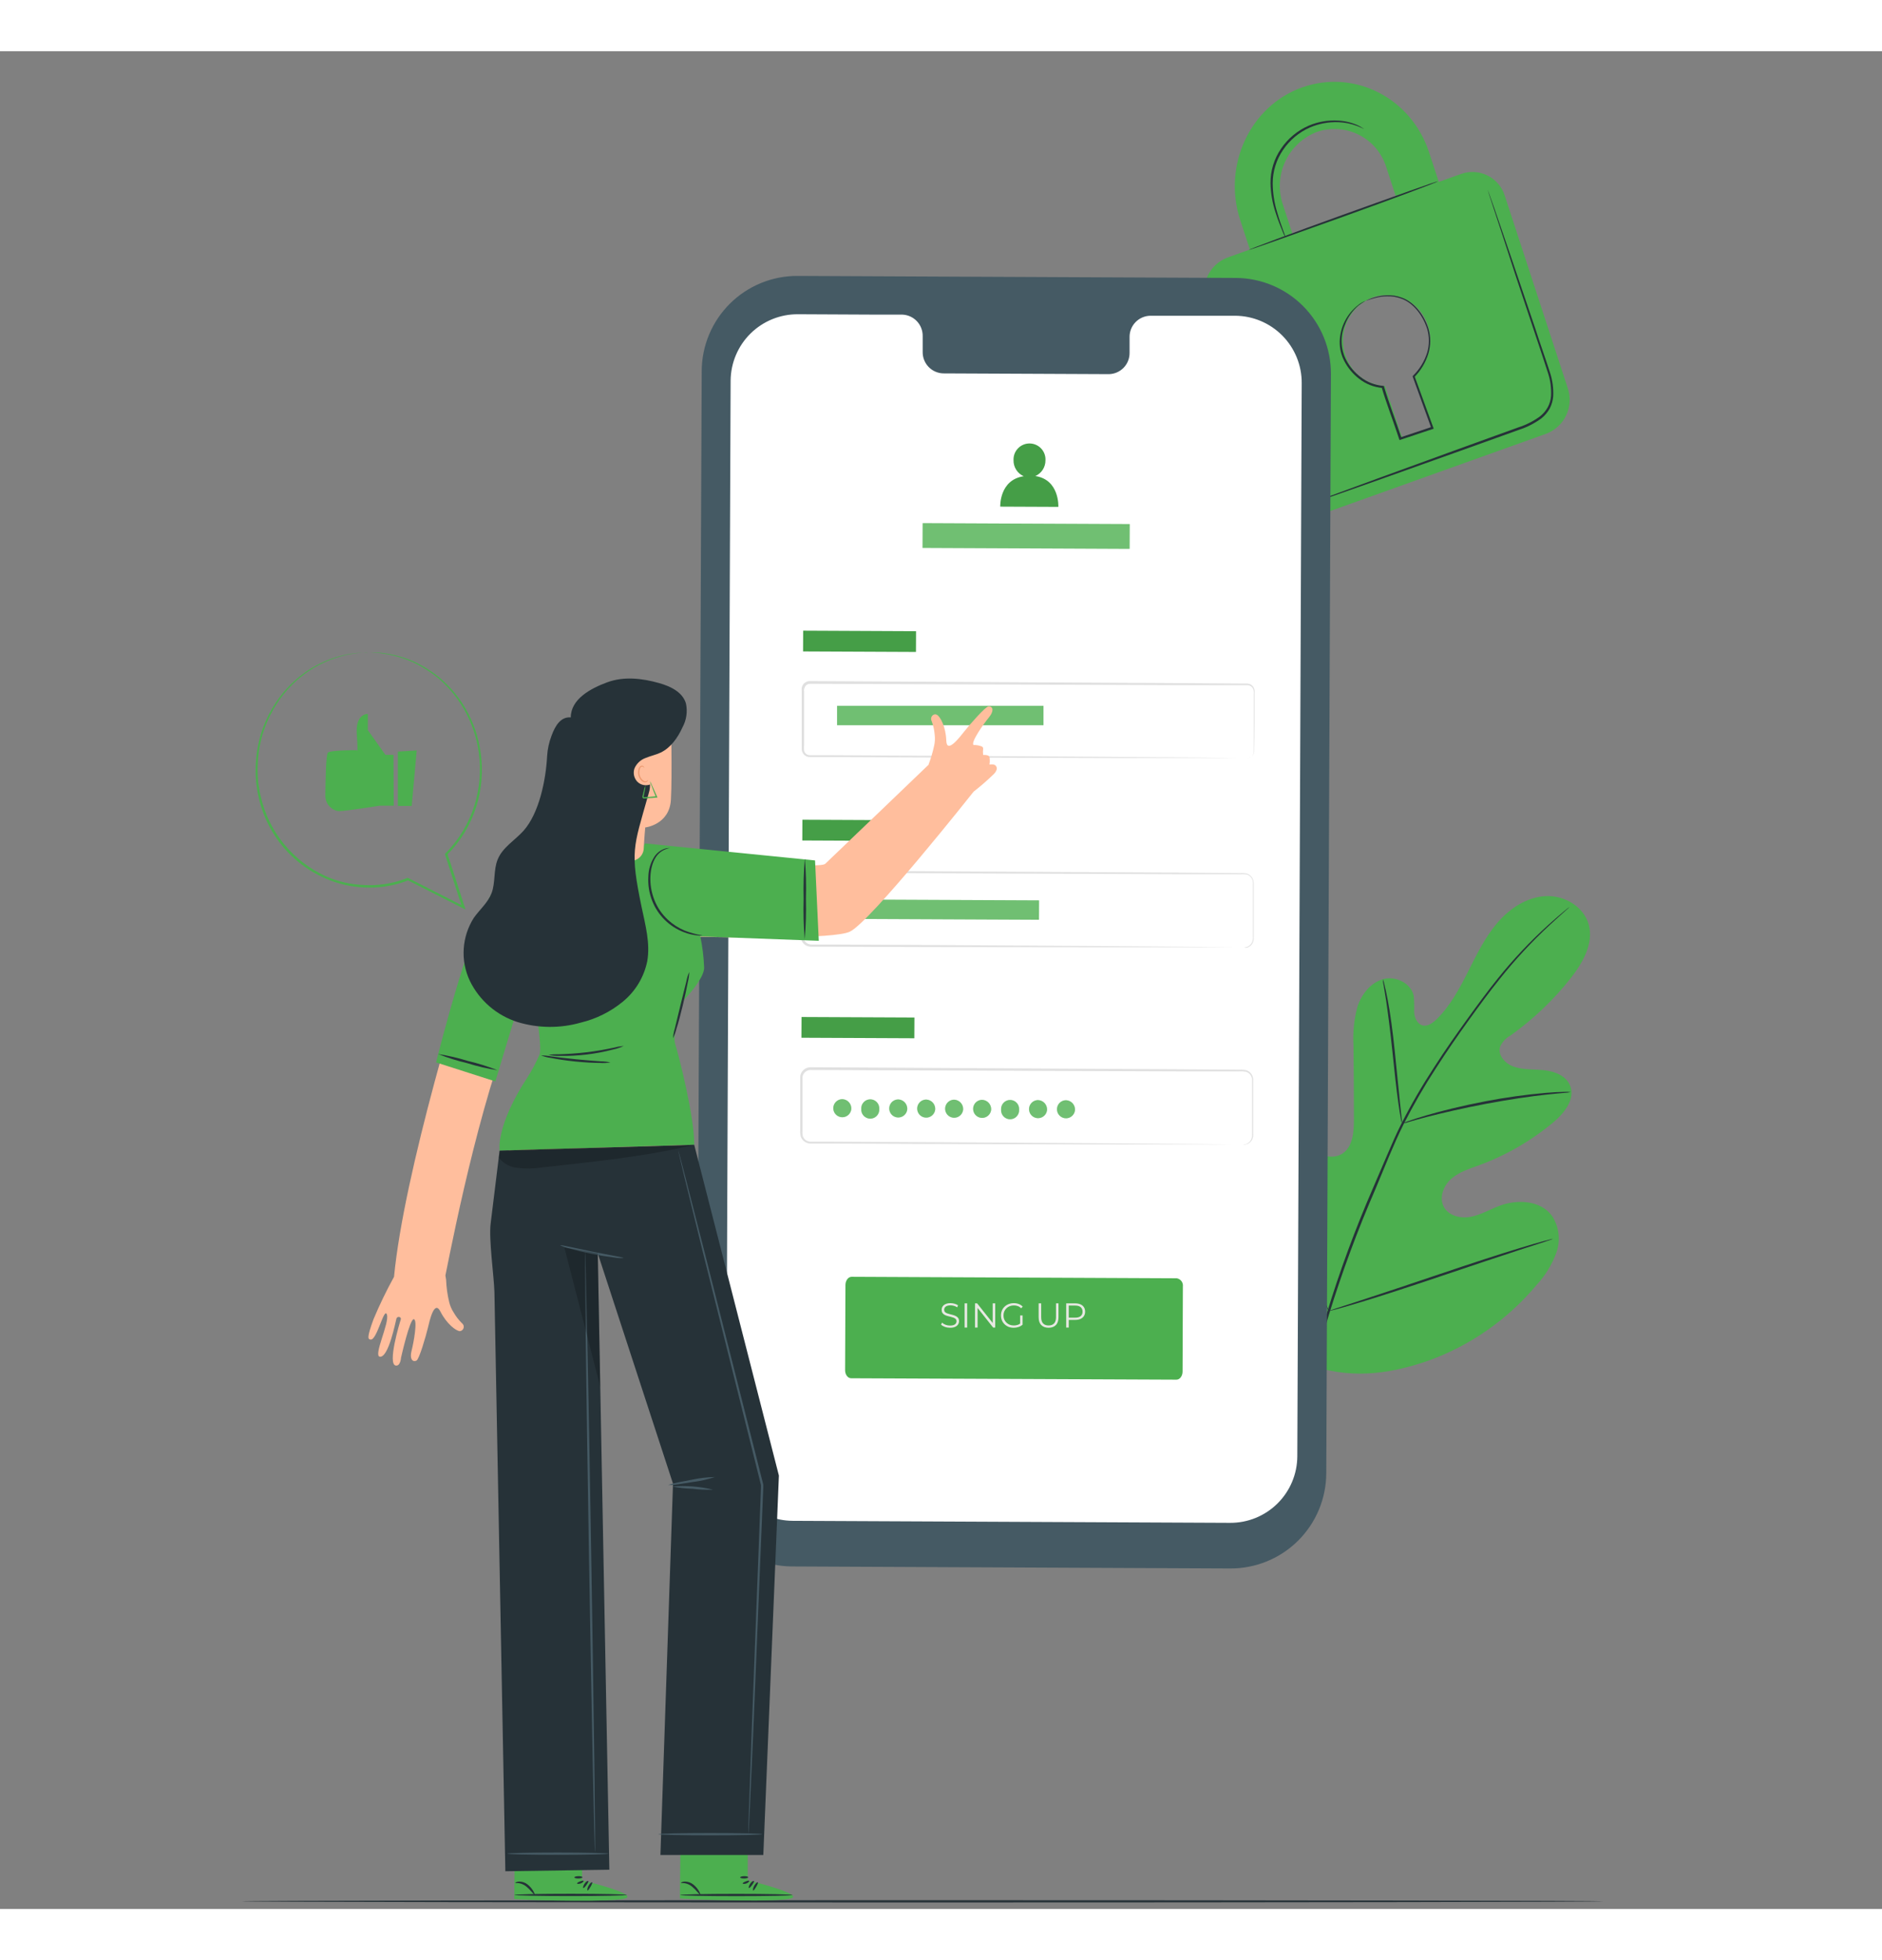 <svg width="391" height="407" viewBox="0 0 148 146" fill="none" xmlns="http://www.w3.org/2000/svg">
<rect x="0" y="0" width="148" height="146" fill="#808080" stroke="none"/>
<path d="M126.068 145.398C126.068 145.447 102.107 145.488 72.559 145.488C43.012 145.488 19.04 145.447 19.04 145.398C19.04 145.35 42.998 145.309 72.559 145.309C102.12 145.309 126.068 145.353 126.068 145.398Z" fill="#263238"/>
<path d="M102.721 103.156C97.39 99.433 96.182 92.521 96.392 86.307C96.427 85.272 96.313 84.174 96.807 83.267C97.3 82.359 98.453 81.735 99.381 82.17C100.15 82.532 100.485 83.429 100.916 84.171C101.492 85.159 102.335 85.964 103.349 86.493C104.008 86.838 104.826 87.045 105.478 86.686C106.375 86.193 106.479 84.961 106.472 83.926C106.472 82.001 106.46 80.077 106.437 78.157C106.375 77.125 106.48 76.09 106.748 75.092C107.069 74.112 107.783 73.205 108.759 72.929C109.736 72.653 110.954 73.222 111.175 74.23C111.213 74.656 111.223 75.085 111.206 75.513C111.234 75.945 111.434 76.418 111.837 76.549C112.241 76.68 112.662 76.379 112.973 76.076C114.035 75.041 114.76 73.692 115.433 72.36C116.106 71.028 116.765 69.658 117.731 68.522C118.697 67.387 120.033 66.487 121.527 66.4C123.021 66.314 124.577 67.232 124.95 68.681C125.322 70.13 124.477 71.611 123.569 72.787C122.2 74.534 120.586 76.074 118.777 77.359C118.423 77.552 118.142 77.853 117.973 78.219C117.748 78.909 118.4 79.599 119.08 79.816C119.85 80.072 120.685 79.992 121.496 80.089C122.307 80.186 123.169 80.537 123.476 81.297C123.897 82.353 123.014 83.457 122.148 84.181C120.409 85.631 118.434 86.771 116.309 87.552C115.55 87.829 114.753 88.074 114.139 88.605C113.525 89.136 113.159 90.065 113.528 90.793C113.897 91.521 114.846 91.752 115.643 91.604C116.441 91.455 117.148 91.027 117.907 90.741C119.325 90.206 121.154 90.303 122.048 91.528C122.325 91.95 122.5 92.43 122.56 92.931C122.62 93.432 122.562 93.941 122.393 94.416C122.047 95.362 121.516 96.229 120.83 96.966C118.57 99.666 115.633 101.718 112.321 102.911C109.032 104.05 105.985 104.36 102.717 103.163" fill="#4CAF4F"/>
<path d="M123.431 67.253C123.431 67.253 123.4 67.287 123.331 67.349L123.024 67.622C122.755 67.863 122.358 68.215 121.858 68.681C120.439 69.998 119.122 71.421 117.917 72.936C117.148 73.892 116.351 74.975 115.502 76.152C114.653 77.328 113.777 78.598 112.907 79.947C111.98 81.37 111.131 82.842 110.364 84.357C109.964 85.147 109.612 85.972 109.249 86.814L108.18 89.385C106.77 92.623 105.542 95.937 104.501 99.312C103.663 102.074 103.086 104.907 102.776 107.777C102.575 109.713 102.543 111.663 102.679 113.605C102.735 114.295 102.786 114.823 102.835 115.182C102.855 115.354 102.869 115.492 102.883 115.592V115.734C102.868 115.689 102.858 115.642 102.852 115.596C102.835 115.496 102.814 115.361 102.786 115.188C102.724 114.843 102.659 114.298 102.597 113.608C102.43 111.663 102.442 109.706 102.631 107.763C102.922 104.881 103.487 102.034 104.318 99.26C105.35 95.876 106.575 92.553 107.986 89.309L109.084 86.749C109.446 85.91 109.801 85.079 110.205 84.285C110.978 82.765 111.834 81.29 112.769 79.865C113.652 78.484 114.543 77.235 115.381 76.069C116.22 74.903 117.03 73.812 117.797 72.86C119.014 71.349 120.348 69.936 121.789 68.636C122.3 68.177 122.707 67.832 122.983 67.601L123.304 67.342C123.343 67.308 123.386 67.278 123.431 67.253Z" fill="#263238"/>
<path d="M110.25 84.278C110.201 84.136 110.168 83.989 110.15 83.84C110.095 83.553 110.033 83.15 109.96 82.625C109.812 81.59 109.66 80.172 109.498 78.602C109.336 77.032 109.153 75.61 109.001 74.585C108.922 74.075 108.853 73.664 108.804 73.377C108.767 73.231 108.747 73.08 108.746 72.929C108.805 73.067 108.848 73.212 108.873 73.36C108.949 73.643 109.035 74.05 109.132 74.564C109.329 75.6 109.522 77.008 109.684 78.581C109.846 80.154 109.984 81.535 110.091 82.608C110.143 83.091 110.188 83.502 110.222 83.829C110.249 83.977 110.259 84.128 110.25 84.278Z" fill="#263238"/>
<path d="M123.528 81.8C123.36 81.837 123.189 81.858 123.017 81.863C122.672 81.894 122.182 81.935 121.575 82.004C120.36 82.135 118.69 82.377 116.858 82.722C115.026 83.067 113.38 83.457 112.196 83.757C111.606 83.909 111.13 84.047 110.816 84.14C110.648 84.2 110.475 84.241 110.298 84.264C110.458 84.184 110.624 84.118 110.795 84.067C111.12 83.954 111.589 83.795 112.175 83.626C113.352 83.281 114.998 82.87 116.837 82.518C118.395 82.22 119.967 82.001 121.547 81.863C122.158 81.811 122.651 81.79 122.997 81.783C123.174 81.771 123.352 81.777 123.528 81.8Z" fill="#263238"/>
<path d="M104.488 99.019C104.451 98.969 104.421 98.914 104.398 98.857L104.17 98.377C103.973 97.96 103.708 97.342 103.39 96.586C102.748 95.068 101.931 92.942 101.061 90.582C100.192 88.222 99.391 86.096 98.784 84.561C98.487 83.816 98.242 83.205 98.059 82.749L97.866 82.256C97.839 82.199 97.82 82.138 97.811 82.076C97.847 82.126 97.878 82.181 97.9 82.239L98.128 82.718C98.321 83.136 98.591 83.753 98.908 84.509C99.55 86.027 100.368 88.153 101.237 90.513C102.107 92.873 102.907 94.999 103.515 96.534C103.811 97.28 104.056 97.891 104.236 98.346C104.315 98.543 104.381 98.691 104.432 98.839C104.459 98.896 104.478 98.957 104.488 99.019Z" fill="#263238"/>
<path d="M122.113 93.336C122.058 93.368 121.999 93.392 121.937 93.408L121.427 93.581L119.539 94.192C117.945 94.709 115.743 95.448 113.328 96.262C110.913 97.076 108.701 97.801 107.096 98.284C106.296 98.529 105.644 98.715 105.191 98.84L104.67 98.974C104.61 98.993 104.547 99.006 104.484 99.012C104.539 98.98 104.599 98.956 104.66 98.94L105.171 98.767L107.058 98.156C108.652 97.639 110.854 96.9 113.269 96.086C115.685 95.272 117.893 94.547 119.498 94.064C120.302 93.819 120.95 93.633 121.406 93.508L121.927 93.374C121.987 93.355 122.05 93.342 122.113 93.336Z" fill="#263238"/>
<path d="M114.922 9.634L113.145 10.269L112.383 7.947C110.982 3.665 106.517 1.391 102.414 2.837C98.311 4.283 96.127 8.979 97.528 13.261L98.29 15.583L96.506 16.222C95.826 16.485 95.274 17.001 94.964 17.662C94.654 18.323 94.611 19.077 94.843 19.769L99.788 34.879C99.891 35.221 100.061 35.54 100.289 35.815C100.517 36.09 100.798 36.317 101.116 36.481C101.433 36.646 101.78 36.745 102.137 36.773C102.493 36.8 102.851 36.756 103.19 36.642L121.606 30.055C122.295 29.792 122.856 29.271 123.169 28.603C123.482 27.935 123.524 27.172 123.286 26.473L118.338 11.363C118.233 11.022 118.06 10.705 117.83 10.432C117.599 10.159 117.316 9.935 116.997 9.774C116.679 9.612 116.33 9.517 115.974 9.493C115.617 9.469 115.26 9.517 114.922 9.634ZM100.885 12.05C100.507 10.937 100.575 9.72 101.074 8.656C101.574 7.591 102.465 6.761 103.563 6.339C104.105 6.154 104.679 6.079 105.25 6.121C105.821 6.162 106.378 6.317 106.888 6.579C107.398 6.84 107.85 7.201 108.217 7.641C108.584 8.08 108.859 8.589 109.025 9.138L109.784 11.46L101.644 14.372L100.885 12.05ZM111.237 25.459L112.5 29.317C112.523 29.394 112.516 29.477 112.479 29.549C112.442 29.621 112.379 29.676 112.303 29.703L110.533 30.335C110.463 30.354 110.387 30.346 110.323 30.311C110.259 30.276 110.21 30.218 110.188 30.148L108.915 26.308C108.213 26.27 107.539 26.018 106.984 25.586C106.429 25.154 106.019 24.563 105.809 23.892C105.509 23.005 105.564 22.036 105.962 21.189C106.36 20.341 107.071 19.68 107.945 19.345C108.377 19.197 108.834 19.138 109.289 19.171C109.744 19.204 110.188 19.328 110.594 19.536C111 19.744 111.36 20.031 111.652 20.381C111.945 20.732 112.164 21.137 112.296 21.574C112.518 22.255 112.537 22.987 112.349 23.679C112.162 24.371 111.776 24.993 111.24 25.469L111.237 25.459Z" fill="#4CAF4F"/>
<path d="M113.066 10.228C113.066 10.276 109.771 11.515 105.671 12.989C101.572 14.462 98.228 15.646 98.211 15.611C98.194 15.576 101.506 14.327 105.609 12.851C109.712 11.374 113.049 10.183 113.066 10.228Z" fill="#263238"/>
<path d="M116.979 10.863C116.994 10.893 117.007 10.924 117.017 10.956C117.044 11.025 117.075 11.115 117.117 11.225C117.207 11.477 117.331 11.826 117.486 12.26L118.811 16.118C119.363 17.754 120.022 19.693 120.754 21.846C121.099 22.926 121.506 24.051 121.886 25.235C122.089 25.845 122.176 26.487 122.144 27.129C122.115 27.463 122.02 27.788 121.865 28.085C121.699 28.381 121.478 28.642 121.213 28.854C120.68 29.244 120.088 29.545 119.46 29.748L117.683 30.386L114.318 31.591L108.621 33.62L104.774 34.972L103.739 35.317L103.463 35.407C103.433 35.42 103.402 35.428 103.37 35.431C103.37 35.431 103.397 35.431 103.456 35.39L103.725 35.283L104.76 34.893L108.587 33.485L114.274 31.415L117.631 30.2L119.408 29.558C120.018 29.364 120.593 29.071 121.109 28.692C121.356 28.495 121.562 28.253 121.716 27.978C121.863 27.703 121.951 27.401 121.975 27.091C122.007 26.473 121.923 25.853 121.727 25.266C121.354 24.093 120.961 22.957 120.605 21.877C119.888 19.721 119.225 17.774 118.701 16.139C118.176 14.503 117.734 13.189 117.431 12.264C117.286 11.812 117.175 11.46 117.086 11.204L117.003 10.928C116.993 10.908 116.984 10.886 116.979 10.863Z" fill="#263238"/>
<path d="M107.262 6.105C107.262 6.105 107.079 6.015 106.741 5.877C106.259 5.692 105.749 5.589 105.233 5.573C104.468 5.547 103.707 5.691 103.004 5.994C102.149 6.372 101.419 6.983 100.896 7.757C100.369 8.53 100.086 9.442 100.085 10.376C100.092 11.142 100.208 11.903 100.43 12.637C100.609 13.265 100.795 13.765 100.92 14.113C100.993 14.29 101.053 14.473 101.099 14.659C101.001 14.493 100.919 14.319 100.854 14.138C100.713 13.793 100.509 13.303 100.309 12.671C100.063 11.93 99.93 11.157 99.912 10.376C99.903 9.407 100.192 8.457 100.74 7.657C101.281 6.855 102.042 6.225 102.931 5.842C103.656 5.537 104.441 5.403 105.226 5.449C105.753 5.476 106.271 5.599 106.755 5.811C106.884 5.871 107.008 5.94 107.127 6.018C107.176 6.04 107.222 6.069 107.262 6.105Z" fill="#263238"/>
<path d="M107.421 19.607C107.476 19.573 107.533 19.544 107.593 19.52C107.766 19.442 107.945 19.379 108.128 19.331C108.419 19.245 108.719 19.194 109.022 19.179C109.434 19.157 109.846 19.219 110.233 19.362C111.116 19.672 111.927 20.573 112.327 21.777C112.519 22.423 112.519 23.111 112.327 23.758C112.115 24.459 111.733 25.098 111.216 25.618L111.237 25.524C111.696 26.784 112.196 28.15 112.714 29.576L112.745 29.662L112.659 29.693L111.868 29.955L110.143 30.531L110.057 30.559L110.029 30.473C109.557 29.044 109.039 27.712 108.649 26.404L108.725 26.463C108.05 26.407 107.407 26.154 106.875 25.735C106.394 25.364 106 24.893 105.719 24.355C105.467 23.877 105.341 23.342 105.354 22.802C105.37 22.25 105.508 21.708 105.758 21.215C106.007 20.722 106.363 20.291 106.8 19.952C106.979 19.806 107.181 19.689 107.396 19.607C107.202 19.722 107.013 19.848 106.831 19.983C106.351 20.388 105.984 20.91 105.764 21.498C105.576 21.941 105.487 22.421 105.506 22.902C105.524 23.383 105.649 23.855 105.871 24.282C106.147 24.8 106.532 25.253 107 25.607C107.507 26.005 108.12 26.245 108.763 26.297H108.822L108.839 26.349C109.218 27.633 109.739 28.975 110.219 30.41L110.105 30.355L111.83 29.779L112.617 29.513L112.562 29.631C112.048 28.206 111.551 26.836 111.096 25.576V25.524L111.137 25.483C111.639 24.985 112.013 24.373 112.227 23.699C112.41 23.081 112.41 22.423 112.227 21.805C111.851 20.645 111.075 19.765 110.233 19.455C109.86 19.311 109.462 19.244 109.063 19.258C108.765 19.265 108.469 19.305 108.18 19.379C107.666 19.507 107.424 19.624 107.421 19.607Z" fill="#263238"/>
<path d="M96.755 119.239L62.287 119.081C60.296 119.07 58.392 118.269 56.991 116.855C55.59 115.441 54.808 113.528 54.816 111.538L55.182 25.131C55.186 24.145 55.384 23.169 55.766 22.26C56.147 21.35 56.704 20.525 57.405 19.831C58.105 19.137 58.935 18.588 59.848 18.215C60.761 17.842 61.739 17.652 62.725 17.657L97.19 17.816C99.18 17.826 101.085 18.626 102.487 20.039C103.888 21.453 104.671 23.365 104.664 25.355L104.298 111.758C104.294 112.745 104.095 113.721 103.714 114.631C103.333 115.541 102.776 116.367 102.076 117.061C101.375 117.756 100.545 118.306 99.632 118.679C98.719 119.053 97.741 119.243 96.755 119.239Z" fill="#455A64"/>
<path d="M97.138 20.787H90.457C90.24 20.791 90.025 20.838 89.825 20.925C89.625 21.012 89.444 21.138 89.293 21.295C89.142 21.452 89.023 21.637 88.943 21.84C88.864 22.043 88.825 22.26 88.829 22.478V23.689C88.833 23.907 88.794 24.123 88.714 24.326C88.635 24.529 88.516 24.714 88.365 24.87C88.213 25.027 88.032 25.152 87.833 25.239C87.633 25.326 87.418 25.373 87.2 25.376L74.178 25.317C73.737 25.306 73.319 25.12 73.016 24.8C72.712 24.48 72.548 24.053 72.559 23.613V22.402C72.57 21.962 72.407 21.535 72.104 21.216C71.801 20.896 71.384 20.71 70.944 20.697H68.594L62.746 20.669C61.355 20.661 60.017 21.204 59.025 22.18C58.034 23.156 57.47 24.485 57.456 25.877L57.111 110.216C57.108 110.906 57.24 111.59 57.502 112.229C57.763 112.868 58.147 113.449 58.633 113.939C59.119 114.429 59.696 114.819 60.333 115.086C60.969 115.353 61.652 115.492 62.342 115.495L96.738 115.654C97.428 115.657 98.113 115.524 98.752 115.263C99.391 115.002 99.973 114.617 100.463 114.131C100.954 113.645 101.344 113.067 101.611 112.43C101.878 111.793 102.017 111.11 102.02 110.42L102.366 26.08C102.374 24.685 101.828 23.344 100.847 22.351C99.867 21.359 98.533 20.796 97.138 20.787Z" fill="white"/>
<path d="M92.511 104.402L66.935 104.291C66.669 104.291 66.455 104.002 66.459 103.65L66.486 96.959C66.486 96.614 66.704 96.317 66.969 96.317L92.545 96.434C92.692 96.46 92.824 96.541 92.913 96.661C93.001 96.782 93.04 96.931 93.021 97.08L92.997 103.763C92.997 104.119 92.776 104.405 92.511 104.402Z" fill="#4CAF4F"/>
<path d="M74.711 100.321C74.57 100.321 74.434 100.299 74.303 100.253C74.175 100.206 74.076 100.147 74.005 100.074L74.084 99.919C74.151 99.985 74.24 100.04 74.352 100.085C74.466 100.128 74.586 100.15 74.711 100.15C74.83 100.15 74.927 100.136 75.001 100.107C75.077 100.076 75.132 100.035 75.167 99.985C75.203 99.934 75.221 99.878 75.221 99.816C75.221 99.742 75.199 99.682 75.156 99.637C75.114 99.592 75.059 99.557 74.99 99.531C74.922 99.504 74.846 99.481 74.762 99.461C74.679 99.441 74.596 99.42 74.513 99.398C74.429 99.375 74.352 99.344 74.282 99.306C74.213 99.268 74.157 99.218 74.114 99.157C74.072 99.093 74.051 99.011 74.051 98.909C74.051 98.815 74.076 98.73 74.124 98.652C74.175 98.572 74.252 98.509 74.355 98.462C74.458 98.413 74.59 98.388 74.751 98.388C74.858 98.388 74.964 98.404 75.069 98.434C75.174 98.463 75.265 98.504 75.341 98.557L75.273 98.717C75.191 98.662 75.104 98.623 75.012 98.597C74.922 98.572 74.834 98.559 74.749 98.559C74.635 98.559 74.541 98.575 74.466 98.606C74.392 98.636 74.337 98.678 74.301 98.73C74.266 98.781 74.249 98.839 74.249 98.904C74.249 98.978 74.27 99.038 74.312 99.083C74.355 99.129 74.411 99.164 74.48 99.189C74.551 99.215 74.627 99.237 74.711 99.257C74.794 99.277 74.876 99.299 74.958 99.322C75.041 99.346 75.117 99.376 75.186 99.415C75.256 99.451 75.312 99.5 75.354 99.561C75.398 99.623 75.419 99.703 75.419 99.803C75.419 99.895 75.394 99.981 75.343 100.061C75.293 100.138 75.215 100.202 75.11 100.251C75.007 100.298 74.874 100.321 74.711 100.321ZM75.857 100.305V98.405H76.058V100.305H75.857ZM76.676 100.305V98.405H76.842L78.153 100.055H78.066V98.405H78.264V100.305H78.099L76.79 98.654H76.877V100.305H76.676ZM79.718 100.321C79.573 100.321 79.439 100.298 79.316 100.251C79.195 100.202 79.089 100.134 78.999 100.047C78.91 99.96 78.84 99.858 78.79 99.74C78.741 99.623 78.716 99.494 78.716 99.355C78.716 99.215 78.741 99.087 78.79 98.969C78.84 98.852 78.911 98.749 79.001 98.662C79.092 98.576 79.198 98.509 79.319 98.462C79.442 98.413 79.576 98.388 79.721 98.388C79.866 98.388 79.998 98.411 80.117 98.456C80.238 98.501 80.341 98.57 80.427 98.662L80.302 98.79C80.222 98.71 80.134 98.653 80.038 98.619C79.942 98.585 79.839 98.567 79.729 98.567C79.611 98.567 79.503 98.587 79.403 98.627C79.305 98.665 79.219 98.72 79.145 98.793C79.073 98.863 79.016 98.947 78.974 99.043C78.934 99.137 78.915 99.241 78.915 99.355C78.915 99.467 78.934 99.571 78.974 99.667C79.016 99.763 79.073 99.847 79.145 99.919C79.219 99.99 79.305 100.045 79.403 100.085C79.503 100.123 79.61 100.142 79.726 100.142C79.835 100.142 79.937 100.126 80.033 100.093C80.131 100.061 80.22 100.005 80.302 99.928L80.416 100.08C80.325 100.159 80.219 100.22 80.098 100.261C79.977 100.301 79.85 100.321 79.718 100.321ZM80.223 100.055V99.355H80.416V100.08L80.223 100.055ZM82.46 100.321C82.218 100.321 82.027 100.252 81.888 100.112C81.748 99.973 81.678 99.766 81.678 99.493V98.405H81.879V99.485C81.879 99.71 81.93 99.875 82.031 99.982C82.133 100.089 82.276 100.142 82.46 100.142C82.647 100.142 82.791 100.089 82.892 99.982C82.993 99.875 83.044 99.71 83.044 99.485V98.405H83.24V99.493C83.24 99.766 83.17 99.973 83.031 100.112C82.893 100.252 82.703 100.321 82.46 100.321ZM83.845 100.305V98.405H84.556C84.717 98.405 84.856 98.431 84.972 98.483C85.087 98.534 85.176 98.608 85.238 98.706C85.301 98.802 85.333 98.919 85.333 99.056C85.333 99.19 85.301 99.306 85.238 99.404C85.176 99.5 85.087 99.574 84.972 99.626C84.856 99.679 84.717 99.705 84.556 99.705H83.956L84.046 99.61V100.305H83.845ZM84.046 99.626L83.956 99.528H84.551C84.741 99.528 84.885 99.488 84.982 99.406C85.082 99.323 85.132 99.206 85.132 99.056C85.132 98.904 85.082 98.787 84.982 98.703C84.885 98.62 84.741 98.578 84.551 98.578H83.956L84.046 98.483V99.626Z" fill="#E8E8E3"/>
<path d="M72.036 45.58L63.161 45.539L63.154 47.168L72.029 47.208L72.036 45.58Z" fill="#4CAF4F"/>
<path opacity="0.1" d="M72.036 45.58L63.161 45.539L63.154 47.168L72.029 47.208L72.036 45.58Z" fill="black"/>
<path d="M98.052 55.579C98.122 55.572 98.19 55.556 98.256 55.531C98.351 55.494 98.434 55.43 98.495 55.348C98.556 55.265 98.593 55.167 98.601 55.065C98.601 54.517 98.601 53.716 98.601 52.688C98.601 52.173 98.601 51.597 98.601 50.962C98.601 50.807 98.601 50.645 98.601 50.483C98.623 50.325 98.589 50.165 98.504 50.031C98.457 49.966 98.395 49.914 98.324 49.877C98.252 49.841 98.174 49.821 98.094 49.82H97.555H92.569L63.708 49.713C63.635 49.712 63.561 49.729 63.495 49.762C63.429 49.795 63.372 49.843 63.329 49.903C63.245 50.038 63.214 50.199 63.239 50.355C63.239 50.7 63.239 51.045 63.239 51.39C63.239 52.08 63.239 52.77 63.239 53.461C63.239 53.806 63.239 54.151 63.239 54.496C63.225 54.657 63.225 54.818 63.239 54.979C63.257 55.048 63.291 55.112 63.337 55.165C63.384 55.219 63.443 55.262 63.508 55.289C63.576 55.316 63.649 55.329 63.722 55.327H65.478L73.142 55.369L86.117 55.448L94.864 55.517L97.241 55.545H97.859C98 55.545 98.069 55.545 98.069 55.545H97.859H97.241H94.864H86.117L73.142 55.503L65.478 55.472H63.722C63.626 55.476 63.529 55.46 63.439 55.424C63.348 55.385 63.267 55.326 63.203 55.252C63.138 55.177 63.092 55.088 63.066 54.993C63.047 54.902 63.04 54.809 63.046 54.717V54.461C63.046 54.116 63.046 53.771 63.046 53.426C63.046 52.736 63.046 52.046 63.046 51.356C63.046 51.011 63.046 50.666 63.046 50.321C63.039 50.229 63.039 50.136 63.046 50.044C63.059 49.943 63.098 49.847 63.16 49.765C63.219 49.682 63.298 49.614 63.389 49.568C63.481 49.522 63.582 49.498 63.684 49.499L92.545 49.658L97.531 49.693H98.069C98.164 49.693 98.258 49.716 98.342 49.759C98.426 49.803 98.498 49.867 98.552 49.944C98.65 50.094 98.689 50.275 98.663 50.452C98.663 50.614 98.663 50.776 98.663 50.931C98.663 51.559 98.663 52.136 98.663 52.657C98.663 53.692 98.639 54.485 98.632 55.038C98.623 55.144 98.585 55.245 98.521 55.33C98.457 55.415 98.369 55.48 98.269 55.517C98.204 55.558 98.129 55.579 98.052 55.579Z" fill="#E0E0E0"/>
<path d="M82.059 51.445H65.827V52.967H82.059V51.445Z" fill="#4CAF4F"/>
<path opacity="0.2" d="M82.059 51.445H65.827V52.967H82.059V51.445Z" fill="white"/>
<path d="M71.976 60.437L63.101 60.397L63.093 62.026L71.968 62.066L71.976 60.437Z" fill="#4CAF4F"/>
<path opacity="0.1" d="M71.976 60.437L63.101 60.397L63.093 62.026L71.968 62.066L71.976 60.437Z" fill="black"/>
<path d="M97.828 70.438C97.898 70.429 97.967 70.416 98.035 70.4C98.131 70.369 98.22 70.318 98.295 70.25C98.37 70.182 98.43 70.099 98.47 70.006C98.524 69.867 98.545 69.717 98.532 69.568C98.532 69.402 98.532 69.223 98.532 69.023C98.532 68.623 98.532 68.167 98.532 67.642V65.451C98.548 65.293 98.513 65.133 98.432 64.996C98.347 64.855 98.213 64.751 98.056 64.703C97.884 64.672 97.709 64.663 97.535 64.675H92.569L63.809 64.568C63.654 64.568 63.504 64.625 63.388 64.727C63.272 64.829 63.197 64.97 63.177 65.124C63.177 65.451 63.177 65.814 63.177 66.159C63.177 66.849 63.177 67.539 63.177 68.229C63.177 68.574 63.177 68.919 63.177 69.264C63.164 69.426 63.171 69.588 63.198 69.747C63.241 69.887 63.33 70.009 63.45 70.092C63.577 70.173 63.727 70.212 63.877 70.203H64.357H65.354L72.99 70.241L85.92 70.32L94.636 70.389L97.007 70.417H94.636H85.92L72.984 70.403L65.347 70.375H63.846C63.66 70.386 63.475 70.337 63.319 70.234C63.161 70.125 63.047 69.966 62.994 69.782C62.963 69.607 62.954 69.428 62.967 69.251C62.967 68.905 62.967 68.56 62.967 68.215C62.967 67.525 62.967 66.835 62.967 66.145C62.967 65.8 62.967 65.455 62.967 65.11C62.992 64.912 63.088 64.731 63.237 64.6C63.386 64.468 63.578 64.396 63.777 64.395L92.538 64.554L97.504 64.592C97.688 64.581 97.874 64.594 98.056 64.63C98.235 64.689 98.386 64.812 98.48 64.975C98.569 65.127 98.608 65.304 98.591 65.479C98.591 65.641 98.591 65.8 98.591 65.959C98.591 66.583 98.591 67.156 98.591 67.684C98.591 68.212 98.591 68.657 98.591 69.064C98.591 69.261 98.591 69.444 98.591 69.613C98.603 69.767 98.578 69.922 98.518 70.065C98.473 70.16 98.408 70.245 98.328 70.312C98.248 70.38 98.154 70.43 98.052 70.458C97.977 70.464 97.901 70.457 97.828 70.438Z" fill="#E0E0E0"/>
<path d="M71.909 75.94L63.034 75.9L63.026 77.529L71.901 77.569L71.909 75.94Z" fill="#4CAF4F"/>
<path opacity="0.1" d="M71.909 75.94L63.034 75.9L63.026 77.529L71.901 77.569L71.909 75.94Z" fill="black"/>
<path d="M97.759 85.934C97.829 85.926 97.898 85.913 97.966 85.896C98.062 85.866 98.15 85.815 98.225 85.748C98.3 85.681 98.36 85.598 98.401 85.506C98.455 85.367 98.476 85.217 98.463 85.068C98.463 84.899 98.463 84.723 98.463 84.519C98.463 84.123 98.463 83.664 98.463 83.139V80.948C98.479 80.789 98.444 80.63 98.363 80.493C98.276 80.355 98.142 80.252 97.987 80.203C97.815 80.171 97.64 80.16 97.466 80.172H92.5L63.739 80.065C63.585 80.065 63.435 80.122 63.319 80.224C63.203 80.326 63.128 80.467 63.108 80.62C63.108 80.965 63.108 81.31 63.108 81.655C63.108 82.346 63.108 83.036 63.108 83.726C63.108 84.071 63.108 84.416 63.108 84.761C63.095 84.921 63.102 85.082 63.129 85.241C63.17 85.381 63.259 85.503 63.381 85.586C63.507 85.668 63.658 85.707 63.808 85.696H65.309L72.946 85.737L85.875 85.817L94.591 85.886L96.962 85.913H94.591H85.875L72.946 85.876L65.309 85.844H63.808C63.622 85.857 63.436 85.807 63.281 85.703C63.123 85.594 63.009 85.434 62.956 85.251C62.925 85.076 62.916 84.897 62.928 84.719C62.928 84.374 62.928 84.029 62.928 83.684C62.928 82.994 62.928 82.304 62.928 81.614C62.928 81.269 62.928 80.924 62.928 80.562C62.953 80.365 63.048 80.183 63.197 80.052C63.346 79.92 63.538 79.847 63.736 79.847L92.497 80.006L97.462 80.044C97.647 80.033 97.833 80.045 98.014 80.082C98.194 80.141 98.345 80.263 98.439 80.427C98.528 80.579 98.567 80.755 98.549 80.931C98.549 81.093 98.549 81.255 98.549 81.41C98.549 82.035 98.549 82.608 98.549 83.136C98.549 83.664 98.549 84.109 98.549 84.516C98.549 84.713 98.549 84.895 98.549 85.065C98.562 85.219 98.537 85.374 98.477 85.517C98.432 85.612 98.367 85.696 98.287 85.764C98.206 85.832 98.112 85.882 98.011 85.91C97.93 85.938 97.844 85.946 97.759 85.934Z" fill="#E0E0E0"/>
<path d="M81.712 66.734L65.481 66.66L65.474 68.182L81.705 68.256L81.712 66.734Z" fill="#4CAF4F"/>
<path opacity="0.2" d="M81.712 66.734L65.481 66.66L65.474 68.182L81.705 68.256L81.712 66.734Z" fill="white"/>
<path d="M66.948 83.119C66.938 83.257 66.888 83.39 66.803 83.5C66.718 83.611 66.602 83.694 66.471 83.739C66.339 83.784 66.197 83.79 66.062 83.755C65.928 83.72 65.806 83.647 65.713 83.543C65.619 83.44 65.558 83.312 65.537 83.174C65.516 83.037 65.536 82.896 65.594 82.77C65.652 82.643 65.746 82.537 65.864 82.463C65.982 82.389 66.119 82.352 66.258 82.356C66.451 82.367 66.631 82.453 66.76 82.596C66.889 82.738 66.957 82.926 66.948 83.119Z" fill="#4CAF4F"/>
<path d="M69.147 83.129C69.153 83.226 69.14 83.324 69.107 83.416C69.075 83.508 69.024 83.592 68.957 83.663C68.891 83.734 68.81 83.791 68.721 83.83C68.631 83.869 68.535 83.889 68.437 83.889C68.34 83.889 68.243 83.869 68.154 83.83C68.064 83.791 67.984 83.734 67.918 83.663C67.851 83.592 67.8 83.508 67.767 83.416C67.735 83.324 67.722 83.226 67.728 83.129C67.722 83.032 67.735 82.934 67.767 82.842C67.8 82.75 67.851 82.666 67.918 82.594C67.984 82.523 68.064 82.466 68.154 82.427C68.243 82.389 68.34 82.368 68.437 82.368C68.535 82.368 68.631 82.389 68.721 82.427C68.81 82.466 68.891 82.523 68.957 82.594C69.024 82.666 69.075 82.75 69.107 82.842C69.14 82.934 69.153 83.032 69.147 83.129Z" fill="#4CAF4F"/>
<path d="M71.348 83.139C71.338 83.278 71.287 83.411 71.202 83.521C71.117 83.631 71.002 83.714 70.87 83.759C70.739 83.805 70.597 83.81 70.462 83.775C70.327 83.741 70.205 83.667 70.112 83.564C70.019 83.461 69.958 83.333 69.936 83.195C69.915 83.058 69.935 82.917 69.993 82.79C70.051 82.664 70.145 82.557 70.263 82.484C70.382 82.41 70.519 82.373 70.658 82.377C70.85 82.388 71.029 82.475 71.159 82.617C71.287 82.76 71.356 82.947 71.348 83.139Z" fill="#4CAF4F"/>
<path d="M73.546 83.15C73.536 83.288 73.485 83.421 73.4 83.531C73.315 83.642 73.2 83.725 73.068 83.77C72.937 83.815 72.795 83.821 72.66 83.786C72.525 83.751 72.403 83.678 72.31 83.575C72.217 83.471 72.156 83.343 72.135 83.205C72.114 83.068 72.133 82.927 72.191 82.801C72.249 82.674 72.343 82.568 72.462 82.494C72.58 82.421 72.717 82.383 72.856 82.387C73.048 82.399 73.228 82.485 73.357 82.627C73.486 82.77 73.554 82.957 73.546 83.15Z" fill="#4CAF4F"/>
<path d="M75.744 83.156C75.735 83.296 75.684 83.429 75.6 83.539C75.515 83.65 75.4 83.734 75.268 83.779C75.137 83.825 74.995 83.831 74.86 83.797C74.725 83.762 74.603 83.689 74.509 83.586C74.415 83.483 74.354 83.355 74.332 83.217C74.311 83.079 74.331 82.938 74.389 82.812C74.447 82.685 74.541 82.578 74.659 82.505C74.777 82.431 74.915 82.394 75.054 82.397C75.245 82.409 75.424 82.495 75.553 82.637C75.682 82.778 75.751 82.965 75.744 83.156Z" fill="#4CAF4F"/>
<path d="M77.946 83.167C77.936 83.305 77.887 83.438 77.803 83.548C77.719 83.659 77.605 83.742 77.474 83.788C77.344 83.835 77.202 83.842 77.068 83.809C76.933 83.776 76.811 83.704 76.716 83.603C76.622 83.502 76.559 83.375 76.536 83.238C76.512 83.102 76.53 82.961 76.585 82.834C76.641 82.707 76.732 82.599 76.848 82.523C76.964 82.448 77.1 82.407 77.238 82.408C77.433 82.415 77.616 82.499 77.749 82.641C77.881 82.783 77.952 82.972 77.946 83.167Z" fill="#4CAF4F"/>
<path d="M80.144 83.177C80.15 83.275 80.137 83.372 80.105 83.464C80.072 83.556 80.021 83.64 79.954 83.712C79.888 83.783 79.807 83.84 79.718 83.879C79.628 83.917 79.532 83.938 79.434 83.938C79.337 83.938 79.24 83.917 79.151 83.879C79.062 83.84 78.981 83.783 78.915 83.712C78.848 83.64 78.797 83.556 78.764 83.464C78.732 83.372 78.719 83.275 78.725 83.177C78.719 83.08 78.732 82.982 78.764 82.89C78.797 82.798 78.848 82.714 78.915 82.643C78.981 82.572 79.062 82.515 79.151 82.476C79.24 82.437 79.337 82.417 79.434 82.417C79.532 82.417 79.628 82.437 79.718 82.476C79.807 82.515 79.888 82.572 79.954 82.643C80.021 82.714 80.072 82.798 80.105 82.89C80.137 82.982 80.15 83.08 80.144 83.177Z" fill="#4CAF4F"/>
<path d="M82.342 83.188C82.332 83.326 82.283 83.458 82.199 83.569C82.115 83.679 82.001 83.763 81.87 83.809C81.74 83.855 81.598 83.863 81.464 83.83C81.329 83.797 81.207 83.725 81.112 83.624C81.018 83.522 80.955 83.395 80.932 83.259C80.908 83.122 80.925 82.982 80.981 82.855C81.037 82.728 81.128 82.62 81.244 82.544C81.36 82.468 81.496 82.428 81.634 82.428C81.829 82.436 82.012 82.519 82.145 82.662C82.277 82.804 82.348 82.993 82.342 83.188Z" fill="#4CAF4F"/>
<path d="M84.54 83.198C84.53 83.337 84.48 83.47 84.395 83.581C84.311 83.692 84.196 83.775 84.064 83.821C83.932 83.866 83.79 83.873 83.655 83.838C83.52 83.804 83.398 83.731 83.305 83.627C83.211 83.524 83.149 83.396 83.128 83.258C83.107 83.121 83.126 82.98 83.184 82.853C83.242 82.726 83.336 82.62 83.455 82.546C83.573 82.472 83.71 82.435 83.85 82.439C84.041 82.45 84.22 82.536 84.349 82.678C84.478 82.82 84.546 83.006 84.54 83.198Z" fill="#4CAF4F"/>
<g opacity="0.2">
<path d="M66.948 83.119C66.938 83.257 66.888 83.39 66.803 83.5C66.718 83.611 66.602 83.694 66.471 83.739C66.339 83.784 66.197 83.79 66.062 83.755C65.928 83.72 65.806 83.647 65.713 83.543C65.619 83.44 65.558 83.312 65.537 83.174C65.516 83.037 65.536 82.896 65.594 82.77C65.652 82.643 65.746 82.537 65.864 82.463C65.982 82.389 66.119 82.352 66.258 82.356C66.451 82.367 66.631 82.453 66.76 82.596C66.889 82.738 66.957 82.926 66.948 83.119Z" fill="white"/>
<path d="M69.147 83.129C69.153 83.226 69.14 83.324 69.107 83.416C69.075 83.508 69.024 83.592 68.957 83.663C68.891 83.734 68.81 83.791 68.721 83.83C68.631 83.869 68.535 83.889 68.437 83.889C68.34 83.889 68.243 83.869 68.154 83.83C68.064 83.791 67.984 83.734 67.918 83.663C67.851 83.592 67.8 83.508 67.767 83.416C67.735 83.324 67.722 83.226 67.728 83.129C67.722 83.032 67.735 82.934 67.767 82.842C67.8 82.75 67.851 82.666 67.918 82.594C67.984 82.523 68.064 82.466 68.154 82.427C68.243 82.389 68.34 82.368 68.437 82.368C68.535 82.368 68.631 82.389 68.721 82.427C68.81 82.466 68.891 82.523 68.957 82.594C69.024 82.666 69.075 82.75 69.107 82.842C69.14 82.934 69.153 83.032 69.147 83.129Z" fill="white"/>
<path d="M71.348 83.139C71.338 83.278 71.287 83.411 71.202 83.521C71.117 83.631 71.002 83.714 70.87 83.76C70.739 83.805 70.597 83.81 70.462 83.776C70.327 83.741 70.206 83.667 70.112 83.564C70.019 83.461 69.958 83.333 69.937 83.195C69.915 83.058 69.935 82.917 69.993 82.79C70.051 82.664 70.145 82.557 70.263 82.484C70.382 82.41 70.519 82.373 70.658 82.377C70.85 82.388 71.03 82.475 71.159 82.617C71.288 82.76 71.356 82.947 71.348 83.139Z" fill="white"/>
<path d="M73.546 83.15C73.536 83.288 73.485 83.421 73.4 83.531C73.315 83.642 73.2 83.725 73.068 83.77C72.937 83.815 72.795 83.821 72.66 83.786C72.525 83.751 72.403 83.678 72.31 83.575C72.217 83.471 72.156 83.343 72.135 83.205C72.114 83.068 72.133 82.927 72.191 82.801C72.249 82.674 72.343 82.568 72.462 82.494C72.58 82.421 72.717 82.383 72.856 82.387C73.048 82.399 73.228 82.485 73.357 82.627C73.486 82.77 73.554 82.957 73.546 83.15Z" fill="white"/>
<path d="M75.744 83.156C75.735 83.296 75.684 83.429 75.6 83.539C75.515 83.65 75.4 83.734 75.268 83.779C75.137 83.825 74.995 83.831 74.86 83.797C74.725 83.762 74.603 83.689 74.509 83.586C74.415 83.483 74.354 83.355 74.332 83.217C74.311 83.079 74.331 82.938 74.389 82.812C74.447 82.685 74.541 82.578 74.659 82.505C74.777 82.431 74.915 82.394 75.054 82.397C75.245 82.409 75.424 82.495 75.553 82.637C75.682 82.778 75.751 82.965 75.744 83.156Z" fill="white"/>
<path d="M77.945 83.167C77.936 83.305 77.886 83.438 77.803 83.548C77.719 83.659 77.605 83.742 77.474 83.788C77.344 83.835 77.202 83.842 77.067 83.809C76.933 83.776 76.811 83.704 76.716 83.603C76.622 83.502 76.559 83.375 76.536 83.238C76.512 83.102 76.529 82.961 76.585 82.834C76.64 82.707 76.732 82.599 76.848 82.523C76.964 82.448 77.1 82.407 77.238 82.408C77.433 82.415 77.616 82.499 77.749 82.641C77.881 82.783 77.952 82.972 77.945 83.167Z" fill="white"/>
<path d="M80.144 83.177C80.15 83.275 80.137 83.372 80.105 83.464C80.072 83.556 80.021 83.64 79.954 83.712C79.888 83.783 79.807 83.84 79.718 83.879C79.628 83.917 79.532 83.938 79.434 83.938C79.337 83.938 79.24 83.917 79.151 83.879C79.062 83.84 78.981 83.783 78.915 83.712C78.848 83.64 78.797 83.556 78.764 83.464C78.732 83.372 78.719 83.275 78.725 83.177C78.719 83.08 78.732 82.982 78.764 82.89C78.797 82.798 78.848 82.714 78.915 82.643C78.981 82.572 79.062 82.515 79.151 82.476C79.24 82.437 79.337 82.417 79.434 82.417C79.532 82.417 79.628 82.437 79.718 82.476C79.807 82.515 79.888 82.572 79.954 82.643C80.021 82.714 80.072 82.798 80.105 82.89C80.137 82.982 80.15 83.08 80.144 83.177Z" fill="white"/>
<path d="M82.342 83.188C82.332 83.326 82.283 83.458 82.199 83.569C82.115 83.679 82.001 83.763 81.87 83.809C81.74 83.856 81.598 83.863 81.464 83.83C81.329 83.797 81.207 83.725 81.112 83.624C81.018 83.522 80.955 83.396 80.932 83.259C80.908 83.122 80.925 82.982 80.981 82.855C81.037 82.728 81.128 82.62 81.244 82.544C81.36 82.468 81.496 82.428 81.634 82.428C81.829 82.436 82.012 82.52 82.145 82.662C82.277 82.804 82.348 82.993 82.342 83.188Z" fill="white"/>
<path d="M84.54 83.198C84.53 83.337 84.48 83.47 84.395 83.581C84.311 83.692 84.196 83.775 84.064 83.821C83.932 83.866 83.79 83.873 83.655 83.838C83.52 83.804 83.398 83.731 83.305 83.627C83.211 83.524 83.149 83.396 83.128 83.258C83.107 83.121 83.126 82.98 83.184 82.853C83.242 82.726 83.336 82.62 83.455 82.546C83.573 82.472 83.71 82.435 83.85 82.439C84.041 82.45 84.22 82.536 84.349 82.678C84.478 82.82 84.546 83.006 84.54 83.198Z" fill="white"/>
</g>
<path d="M81.417 33.385C81.657 33.279 81.86 33.106 82.002 32.886C82.143 32.665 82.217 32.408 82.214 32.146C82.223 31.976 82.197 31.806 82.138 31.646C82.079 31.486 81.988 31.34 81.871 31.216C81.754 31.092 81.612 30.994 81.456 30.927C81.299 30.859 81.13 30.825 80.96 30.825C80.789 30.825 80.621 30.859 80.464 30.927C80.307 30.994 80.166 31.092 80.049 31.216C79.931 31.34 79.84 31.486 79.781 31.646C79.722 31.806 79.697 31.976 79.705 32.146C79.7 32.411 79.773 32.671 79.916 32.894C80.058 33.117 80.264 33.292 80.506 33.399C78.574 33.689 78.66 35.787 78.66 35.787L83.228 35.807C83.228 35.807 83.335 33.672 81.417 33.385Z" fill="#4CAF4F"/>
<path opacity="0.1" d="M81.417 33.385C81.657 33.279 81.86 33.106 82.002 32.886C82.143 32.665 82.217 32.408 82.214 32.146C82.223 31.976 82.197 31.806 82.138 31.646C82.079 31.486 81.988 31.34 81.871 31.216C81.754 31.092 81.612 30.994 81.456 30.927C81.299 30.859 81.13 30.825 80.96 30.825C80.789 30.825 80.621 30.859 80.464 30.927C80.307 30.994 80.166 31.092 80.049 31.216C79.931 31.34 79.84 31.486 79.781 31.646C79.722 31.806 79.697 31.976 79.705 32.146C79.7 32.411 79.773 32.671 79.916 32.894C80.058 33.117 80.264 33.292 80.506 33.399C78.574 33.689 78.66 35.787 78.66 35.787L83.228 35.807C83.228 35.807 83.335 33.672 81.417 33.385Z" fill="black"/>
<path d="M88.841 37.16L72.558 37.087L72.549 39.033L88.832 39.107L88.841 37.16Z" fill="#4CAF4F"/>
<path opacity="0.2" d="M88.841 37.16L72.558 37.087L72.549 39.033L88.832 39.107L88.841 37.16Z" fill="white"/>
<path d="M28.978 47.246H28.816L28.347 47.281C28.093 47.296 27.84 47.329 27.591 47.381C27.43 47.403 27.27 47.434 27.111 47.474L26.576 47.622C25.666 47.901 24.807 48.327 24.033 48.882C23.011 49.624 22.157 50.574 21.528 51.67C21.159 52.301 20.864 52.974 20.652 53.675C20.428 54.436 20.3 55.221 20.269 56.014C20.248 56.431 20.255 56.848 20.29 57.263C20.29 57.474 20.348 57.684 20.376 57.898C20.399 58.114 20.439 58.327 20.497 58.536C20.807 59.921 21.436 61.214 22.335 62.312C23.234 63.41 24.377 64.283 25.672 64.861C26.61 65.266 27.616 65.492 28.637 65.527C29.691 65.585 30.746 65.434 31.742 65.082L32.046 64.968H32.087L32.122 64.989L36.473 67.198L36.345 67.308C35.879 65.866 35.431 64.468 34.996 63.126V63.074L35.034 63.036C36.09 61.973 36.873 60.671 37.318 59.24C37.721 57.933 37.839 56.553 37.663 55.196C37.507 53.99 37.119 52.825 36.521 51.766C36.006 50.857 35.341 50.04 34.554 49.351C33.905 48.806 33.187 48.348 32.418 47.991C31.837 47.74 31.231 47.55 30.61 47.422L29.92 47.308L29.42 47.27L29.116 47.25H29.013C29.047 47.246 29.082 47.246 29.116 47.25H29.423L29.924 47.27L30.614 47.37C31.242 47.489 31.856 47.673 32.446 47.919C33.228 48.272 33.959 48.728 34.62 49.275C35.421 49.961 36.1 50.778 36.628 51.691C37.243 52.761 37.643 53.941 37.805 55.165C37.995 56.543 37.886 57.946 37.484 59.278C37.036 60.739 36.24 62.068 35.165 63.153L35.186 63.064C35.621 64.406 36.073 65.803 36.542 67.242L36.607 67.453L36.411 67.353L32.059 65.148H32.135L31.825 65.262C30.81 65.619 29.735 65.773 28.661 65.717C27.618 65.677 26.591 65.443 25.634 65.027C23.809 64.245 22.29 62.886 21.311 61.159C20.86 60.361 20.531 59.501 20.334 58.605C20.28 58.391 20.24 58.173 20.214 57.953C20.186 57.736 20.141 57.522 20.131 57.308C20.037 56.08 20.167 54.846 20.514 53.664C20.732 52.954 21.034 52.273 21.414 51.635C22.058 50.53 22.93 49.573 23.971 48.83C24.758 48.274 25.631 47.852 26.556 47.581L27.098 47.443C27.257 47.406 27.418 47.377 27.581 47.356C27.832 47.31 28.087 47.282 28.343 47.274L28.816 47.257C28.87 47.249 28.924 47.246 28.978 47.246Z" fill="#4CAF4F"/>
<path d="M30.945 55.293H30.307L28.926 53.354V52.08C28.926 52.08 27.939 52.018 28.057 53.685C28.174 55.352 28.057 54.927 28.057 54.927C28.057 54.927 25.962 54.927 25.79 55.117C25.617 55.307 25.607 57.329 25.583 58.457C25.57 58.729 25.648 58.998 25.805 59.22C25.961 59.443 26.188 59.607 26.449 59.685C26.522 59.706 26.597 59.716 26.673 59.717C27.198 59.717 29.865 59.292 29.865 59.292H30.966L30.945 55.293Z" fill="#4CAF4F"/>
<path d="M32.77 54.951L32.377 59.313H31.287V55.041L32.77 54.951Z" fill="#4CAF4F"/>
<path d="M45.776 143.746V140.795L40.486 140.757L40.441 145.219L40.769 145.243C42.228 145.336 48.194 145.474 49.175 145.171C50.265 144.832 45.776 143.746 45.776 143.746Z" fill="#4CAF4F"/>
<path d="M49.299 144.895C49.299 144.943 47.318 144.984 44.879 144.984C42.439 144.984 40.458 144.943 40.458 144.895C40.458 144.846 42.439 144.805 44.879 144.805C47.318 144.805 49.299 144.846 49.299 144.895Z" fill="#263238"/>
<path d="M45.869 144.349C45.824 144.325 45.869 144.17 45.976 144.004C46.083 143.839 46.228 143.77 46.262 143.804C46.297 143.839 46.224 143.97 46.121 144.111C46.017 144.253 45.914 144.374 45.869 144.349Z" fill="#263238"/>
<path d="M46.207 144.543C46.159 144.543 46.183 144.349 46.286 144.167C46.39 143.984 46.528 143.873 46.566 143.901C46.604 143.928 46.542 144.084 46.445 144.246C46.349 144.408 46.252 144.56 46.207 144.543Z" fill="#263238"/>
<path d="M42.053 144.881C42.032 144.881 41.952 144.819 41.839 144.688C41.7 144.519 41.545 144.364 41.376 144.225C41.21 144.093 41.013 144.006 40.803 143.973C40.641 143.953 40.538 143.973 40.527 143.953C40.517 143.932 40.617 143.859 40.807 143.846C41.057 143.84 41.302 143.923 41.497 144.08C41.68 144.229 41.834 144.411 41.952 144.615C42.032 144.767 42.073 144.867 42.053 144.881Z" fill="#263238"/>
<path d="M45.886 143.794C45.91 143.835 45.821 143.939 45.669 143.994C45.517 144.049 45.382 144.028 45.375 143.994C45.368 143.959 45.475 143.887 45.607 143.839C45.738 143.79 45.858 143.752 45.886 143.794Z" fill="#263238"/>
<path d="M45.803 143.507C45.803 143.559 45.665 143.601 45.486 143.604C45.306 143.607 45.165 143.566 45.168 143.518C45.172 143.469 45.313 143.425 45.486 143.421C45.658 143.418 45.796 143.459 45.803 143.507Z" fill="#263238"/>
<path d="M58.802 143.746V140.795L53.512 140.757L53.467 145.174L53.795 145.198C55.255 145.291 61.224 145.474 62.2 145.171C63.291 144.832 58.802 143.746 58.802 143.746Z" fill="#4CAF4F"/>
<path d="M62.325 144.901C62.325 144.95 60.348 144.991 57.905 144.991C55.462 144.991 53.488 144.95 53.488 144.901C53.488 144.853 55.465 144.812 57.905 144.812C60.344 144.812 62.325 144.853 62.325 144.901Z" fill="#263238"/>
<path d="M58.895 144.349C58.853 144.325 58.895 144.17 59.002 144.004C59.109 143.839 59.254 143.77 59.288 143.804C59.323 143.839 59.25 143.97 59.147 144.111C59.043 144.253 58.94 144.374 58.895 144.349Z" fill="#263238"/>
<path d="M59.233 144.543C59.188 144.543 59.209 144.349 59.316 144.167C59.423 143.984 59.557 143.873 59.595 143.901C59.633 143.928 59.568 144.084 59.471 144.246C59.374 144.408 59.281 144.56 59.233 144.543Z" fill="#263238"/>
<path d="M55.078 144.881C55.058 144.881 54.982 144.819 54.865 144.688C54.726 144.519 54.571 144.364 54.402 144.225C54.236 144.093 54.039 144.006 53.829 143.973C53.671 143.953 53.564 143.973 53.553 143.953C53.543 143.932 53.643 143.859 53.833 143.846C54.083 143.84 54.328 143.923 54.523 144.08C54.707 144.228 54.861 144.41 54.978 144.615C55.058 144.767 55.099 144.867 55.078 144.881Z" fill="#263238"/>
<path d="M58.912 143.794C58.936 143.835 58.847 143.939 58.695 143.994C58.543 144.049 58.408 144.028 58.401 143.994C58.395 143.959 58.502 143.887 58.633 143.839C58.764 143.79 58.885 143.752 58.912 143.794Z" fill="#263238"/>
<path d="M58.836 143.507C58.836 143.559 58.698 143.601 58.519 143.604C58.339 143.607 58.201 143.566 58.205 143.518C58.208 143.469 58.346 143.425 58.519 143.421C58.691 143.418 58.836 143.459 58.836 143.507Z" fill="#263238"/>
<path d="M78.291 56.135C78.153 55.993 77.811 56.062 77.811 56.062C77.845 55.864 77.845 55.661 77.811 55.462C77.749 55.269 77.314 55.307 77.314 55.307C77.294 55.144 77.294 54.979 77.314 54.817C77.318 54.781 77.31 54.744 77.292 54.713C77.274 54.681 77.247 54.656 77.214 54.641C77.008 54.557 76.787 54.517 76.565 54.523C76.3 54.334 77.376 52.826 77.777 52.343C78.177 51.859 78.104 51.483 77.749 51.483C77.504 51.483 76.248 52.933 75.862 53.419C75.475 53.906 74.45 55.258 74.416 54.178C74.381 53.098 73.946 52.284 73.674 52.146C73.401 52.008 73.111 52.332 73.26 52.632C73.39 52.974 73.471 53.331 73.501 53.695C73.539 53.985 73.526 54.279 73.463 54.565C73.349 55.096 73.193 55.617 72.998 56.124H72.97C72.97 56.124 65.441 63.347 64.895 63.861C64.409 64.323 54.623 63.312 52.66 63.105C51.992 63.007 51.319 62.961 50.645 62.967C49.792 63.005 49.64 63.126 48.791 63.136C46.648 63.16 44.509 63.348 42.394 63.699C41.436 63.861 40.542 64.284 39.808 64.921C39.074 65.557 38.529 66.383 38.233 67.308C36.255 73.484 31.777 88.105 30.986 96.317C30.389 97.4 29.85 98.514 29.372 99.654C28.816 101.165 28.951 101.217 29.137 101.251C29.641 101.345 30.213 98.632 30.427 99.288C30.641 99.944 29.34 102.521 29.868 102.597C30.559 102.694 31.107 99.837 31.173 99.609C31.238 99.381 31.58 99.454 31.518 99.668C31.418 99.971 30.448 103.191 31.125 103.294C31.497 103.349 31.538 102.67 31.538 102.67C31.538 102.67 32.229 99.588 32.543 99.65C32.857 99.712 32.522 101.531 32.363 102.138C32.205 102.745 32.425 103.053 32.75 102.904C32.971 102.801 33.498 100.955 33.643 100.354C33.788 99.754 34.151 98.091 34.637 99.053C35.124 100.016 35.862 100.575 36.166 100.589C36.234 100.581 36.299 100.553 36.351 100.508C36.403 100.463 36.441 100.404 36.459 100.337C36.477 100.271 36.475 100.2 36.453 100.135C36.431 100.07 36.39 100.013 36.335 99.971C36.074 99.716 35.849 99.426 35.669 99.109C35.508 98.862 35.391 98.588 35.324 98.301C35.185 97.729 35.104 97.144 35.082 96.555L35.027 96.21C35.8 92.383 38.026 81.152 41.238 73.978L42.556 76.69L43.129 78.698L39.616 87.37L54.599 87.173L52.363 78.567L55.078 69.596C58.015 69.661 65.555 69.772 66.811 69.202C68.391 68.512 76.565 58.188 76.565 58.188C77.098 57.774 77.609 57.332 78.094 56.863C78.094 56.863 78.591 56.445 78.291 56.135Z" fill="#FFBE9D"/>
<path d="M38.957 80.962C39.392 79.478 41.625 72.142 41.625 72.142C41.625 72.142 42.722 78.122 42.432 78.843C42.166 79.461 41.85 80.056 41.49 80.624C38.957 84.478 39.289 86.407 39.289 86.407L54.592 85.941C54.627 83.802 53.36 78.826 53.098 78.032C52.836 77.239 53.709 74.64 53.709 74.64C53.709 74.64 55.434 72.884 55.372 71.98C55.339 71.168 55.239 70.36 55.072 69.565L64.388 69.91L64.095 63.595L50.714 62.256C50.248 63.571 46.035 62.926 46.035 62.926C41.487 63.078 41.204 63.913 39.313 65.382C37.422 66.852 34.292 79.468 34.292 79.468L38.957 80.962Z" fill="#4CAF4F"/>
<path d="M48.005 79.468C47.74 79.515 47.469 79.529 47.201 79.509C46.7 79.509 46.014 79.475 45.258 79.399C44.502 79.323 43.819 79.216 43.333 79.119C43.065 79.085 42.801 79.017 42.549 78.919C42.819 78.919 43.088 78.945 43.353 78.995C43.843 79.057 44.523 79.143 45.275 79.219C46.028 79.295 46.711 79.347 47.204 79.381C47.473 79.385 47.741 79.414 48.005 79.468Z" fill="#263238"/>
<path d="M49.054 78.167C48.788 78.297 48.508 78.393 48.219 78.453C46.842 78.815 45.422 78.983 43.999 78.954C43.704 78.963 43.41 78.935 43.122 78.871C43.413 78.834 43.706 78.819 43.999 78.826C44.54 78.809 45.286 78.771 46.107 78.674C46.928 78.578 47.66 78.439 48.177 78.329C48.465 78.252 48.758 78.198 49.054 78.167Z" fill="#263238"/>
<path d="M54.202 72.363C54.195 72.626 54.159 72.888 54.095 73.143C54.005 73.623 53.867 74.278 53.691 74.996C53.515 75.714 53.346 76.376 53.194 76.825C53.133 77.081 53.043 77.33 52.925 77.567C52.944 77.304 52.993 77.045 53.07 76.794C53.201 76.255 53.35 75.634 53.515 74.954C53.681 74.275 53.84 73.654 53.971 73.115C54.017 72.856 54.095 72.604 54.202 72.363Z" fill="#263238"/>
<path d="M39.12 80.082C38.321 79.959 37.533 79.775 36.763 79.533C35.975 79.349 35.203 79.107 34.451 78.809C35.249 78.934 36.036 79.117 36.808 79.357C37.595 79.541 38.368 79.783 39.12 80.082Z" fill="#263238"/>
<path d="M55.237 69.489C55.107 69.511 54.974 69.511 54.844 69.489C54.483 69.452 54.13 69.367 53.791 69.237C53.227 69.025 52.713 68.697 52.283 68.274C51.852 67.852 51.515 67.344 51.293 66.783C51.047 66.167 50.943 65.503 50.986 64.841C51.001 64.294 51.165 63.763 51.459 63.302C51.666 62.991 51.974 62.763 52.332 62.656C52.427 62.63 52.526 62.617 52.625 62.618C52.694 62.618 52.729 62.618 52.729 62.618C52.729 62.618 52.584 62.618 52.352 62.712C52.025 62.833 51.746 63.06 51.562 63.357C51.093 64.095 50.962 65.445 51.462 66.704C51.695 67.298 52.06 67.831 52.529 68.264C52.913 68.618 53.355 68.902 53.836 69.106C54.288 69.284 54.758 69.412 55.237 69.489Z" fill="#263238"/>
<path d="M63.281 69.785C63.194 68.727 63.167 67.665 63.198 66.604C63.171 65.544 63.203 64.483 63.294 63.426C63.381 64.483 63.408 65.544 63.377 66.604C63.406 67.665 63.374 68.728 63.281 69.785Z" fill="#263238"/>
<path d="M50.624 62.643C50.662 61.873 50.741 61.004 50.741 61.004C50.741 61.004 52.646 60.793 52.76 58.826C52.873 56.859 52.76 52.322 52.76 52.322L49.309 50.555L45.479 53.568L46.069 63.402L49.582 63.626C49.85 63.633 50.111 63.534 50.306 63.35C50.501 63.165 50.616 62.911 50.624 62.643Z" fill="#FFBE9D"/>
<path d="M50.965 57.27C50.965 57.27 50.965 57.308 50.934 57.353C50.909 57.385 50.876 57.411 50.838 57.428C50.8 57.445 50.758 57.452 50.717 57.45C50.496 57.45 50.282 57.194 50.206 56.897C50.17 56.754 50.17 56.603 50.206 56.459C50.213 56.396 50.236 56.336 50.272 56.285C50.308 56.233 50.357 56.191 50.413 56.162C50.46 56.143 50.512 56.143 50.558 56.162C50.593 56.179 50.62 56.207 50.638 56.242C50.662 56.3 50.638 56.338 50.638 56.335C50.638 56.331 50.638 56.3 50.603 56.266C50.585 56.241 50.559 56.224 50.529 56.218C50.499 56.211 50.467 56.216 50.441 56.231C50.399 56.257 50.363 56.293 50.339 56.336C50.314 56.379 50.3 56.427 50.299 56.477C50.27 56.605 50.27 56.738 50.299 56.866C50.368 57.136 50.555 57.353 50.72 57.374C50.753 57.378 50.786 57.376 50.817 57.367C50.849 57.358 50.878 57.343 50.903 57.322C50.945 57.294 50.959 57.267 50.965 57.27Z" fill="#EB996E"/>
<path d="M53.943 51.259C53.678 50.355 52.715 49.907 51.838 49.658C50.503 49.279 49.061 49.113 47.756 49.593C46.452 50.072 44.886 50.914 44.886 52.353C44.116 52.291 43.674 52.964 43.371 53.799C43.176 54.307 43.06 54.843 43.026 55.386C42.929 57.27 42.401 59.872 41.179 61.252C40.489 62.022 39.534 62.553 39.14 63.512C38.795 64.344 38.975 65.331 38.654 66.173C38.367 66.915 37.736 67.442 37.273 68.088C36.802 68.82 36.525 69.659 36.468 70.528C36.41 71.397 36.575 72.266 36.946 73.053C37.319 73.82 37.845 74.504 38.491 75.061C39.137 75.619 39.89 76.039 40.703 76.297C42.315 76.787 44.034 76.804 45.655 76.345C46.872 76.054 48.007 75.491 48.974 74.699C49.965 73.89 50.645 72.764 50.9 71.511C51.145 70.103 50.752 68.671 50.458 67.27C49.54 62.843 49.803 62.612 50.962 58.502C50.99 58.429 51.003 58.354 51.024 58.281C51.045 58.209 51.055 58.174 51.069 58.119C51.102 57.956 51.119 57.791 51.121 57.626C50.951 57.688 50.768 57.702 50.591 57.664C50.414 57.626 50.252 57.538 50.123 57.411C49.995 57.276 49.905 57.109 49.863 56.926C49.822 56.744 49.831 56.554 49.889 56.376C49.97 56.182 50.092 56.007 50.245 55.863C50.398 55.718 50.58 55.608 50.779 55.538C51.162 55.379 51.573 55.296 51.949 55.12C52.746 54.741 53.298 53.954 53.674 53.129C53.983 52.558 54.079 51.895 53.943 51.259Z" fill="#263238"/>
<path d="M51.103 57.363C51.176 57.471 51.236 57.587 51.283 57.708C51.386 57.926 51.524 58.233 51.676 58.588L51.704 58.654H51.631L51.286 58.685C51.048 58.685 50.848 58.73 50.613 58.726C50.593 58.722 50.574 58.712 50.558 58.698C50.543 58.684 50.531 58.667 50.524 58.647C50.513 58.615 50.513 58.582 50.524 58.55C50.532 58.504 50.542 58.458 50.555 58.412L50.617 58.167C50.648 58.004 50.697 57.844 50.762 57.691C50.755 57.858 50.731 58.023 50.689 58.184L50.641 58.429C50.624 58.512 50.593 58.64 50.641 58.63C50.813 58.63 51.059 58.592 51.286 58.578L51.631 58.547L51.587 58.623C51.438 58.278 51.314 57.953 51.241 57.729C51.178 57.614 51.131 57.491 51.103 57.363Z" fill="#4CAF4F"/>
<path d="M39.288 86.407L54.592 85.941L61.252 111.938L60.027 141.758H51.935L52.925 112.573L47.008 94.474L47.919 142.914L39.741 143.035L38.881 97.504C38.843 96.238 38.429 93.384 38.585 92.128L39.288 86.407Z" fill="#263238"/>
<path d="M49.043 94.844C48.793 94.859 48.541 94.844 48.295 94.799C47.832 94.743 47.201 94.647 46.507 94.509C45.814 94.371 45.193 94.212 44.744 94.085C44.504 94.032 44.272 93.948 44.054 93.836C44.054 93.784 45.179 94.053 46.559 94.333C47.939 94.612 49.05 94.792 49.043 94.844Z" fill="#455A64"/>
<path d="M59.944 140.122C59.944 140.171 58.112 140.212 55.852 140.212C53.591 140.212 51.756 140.171 51.756 140.122C51.756 140.074 53.588 140.033 55.852 140.033C58.115 140.033 59.944 140.071 59.944 140.122Z" fill="#455A64"/>
<path d="M47.846 141.654C47.846 141.706 46.066 141.744 43.871 141.744C41.676 141.744 39.899 141.706 39.899 141.654C39.899 141.603 41.68 141.565 43.871 141.565C46.062 141.565 47.846 141.606 47.846 141.654Z" fill="#455A64"/>
<path d="M46.79 141.53C46.742 141.53 46.528 130.947 46.311 117.894C46.093 104.84 45.965 94.25 46.01 94.25C46.055 94.25 46.276 104.83 46.49 117.89C46.704 130.951 46.842 141.53 46.79 141.53Z" fill="#455A64"/>
<path d="M58.857 140.122C58.853 140.075 58.853 140.028 58.857 139.981V139.567C58.857 139.194 58.885 138.659 58.905 137.98C58.953 136.599 59.023 134.594 59.109 132.138C59.295 127.196 59.557 120.385 59.844 112.866C59.844 112.794 59.844 112.725 59.844 112.662V112.687C58.032 105.44 56.393 98.864 55.203 94.105L53.822 88.477C53.664 87.818 53.543 87.304 53.457 86.945C53.415 86.776 53.388 86.645 53.364 86.545C53.35 86.5 53.342 86.454 53.339 86.407C53.357 86.45 53.371 86.495 53.381 86.541C53.408 86.638 53.443 86.769 53.491 86.935C53.584 87.28 53.719 87.804 53.891 88.46C54.236 89.792 54.723 91.71 55.33 94.074C56.531 98.829 58.187 105.389 60.023 112.645V112.669C60.023 112.731 60.023 112.804 60.023 112.873C59.716 120.392 59.437 127.2 59.233 132.141C59.126 134.601 59.036 136.592 58.974 137.98C58.94 138.67 58.912 139.194 58.895 139.567C58.895 139.743 58.874 139.881 58.871 139.981C58.871 140.028 58.867 140.076 58.857 140.122Z" fill="#455A64"/>
<path d="M56.217 112.055C55.636 112.246 55.037 112.379 54.43 112.452C53.684 112.58 53.05 112.669 52.763 112.683V112.614C52.856 112.642 52.905 112.659 52.905 112.673C52.905 112.687 52.846 112.673 52.749 112.673H52.542L52.749 112.611C53.019 112.531 53.654 112.4 54.399 112.266C54.997 112.136 55.606 112.065 56.217 112.055Z" fill="#455A64"/>
<path d="M56.076 113.046C55.538 113.07 54.998 113.046 54.464 112.973C53.925 112.962 53.388 112.903 52.86 112.797C53.938 112.709 55.024 112.793 56.076 113.046Z" fill="#455A64"/>
<path opacity="0.2" d="M39.223 86.956C39.404 87.188 39.633 87.38 39.893 87.519C40.153 87.657 40.44 87.739 40.734 87.76C41.351 87.832 41.974 87.821 42.587 87.725C46.538 87.287 50.724 86.883 54.592 85.941C49.585 86.221 44.295 86.127 39.289 86.407L39.237 86.835" fill="black"/>
<g opacity="0.2">
<path d="M44.382 94.012L47.204 104.964L47.008 94.475L44.382 94.012Z" fill="black"/>
</g>
</svg>
